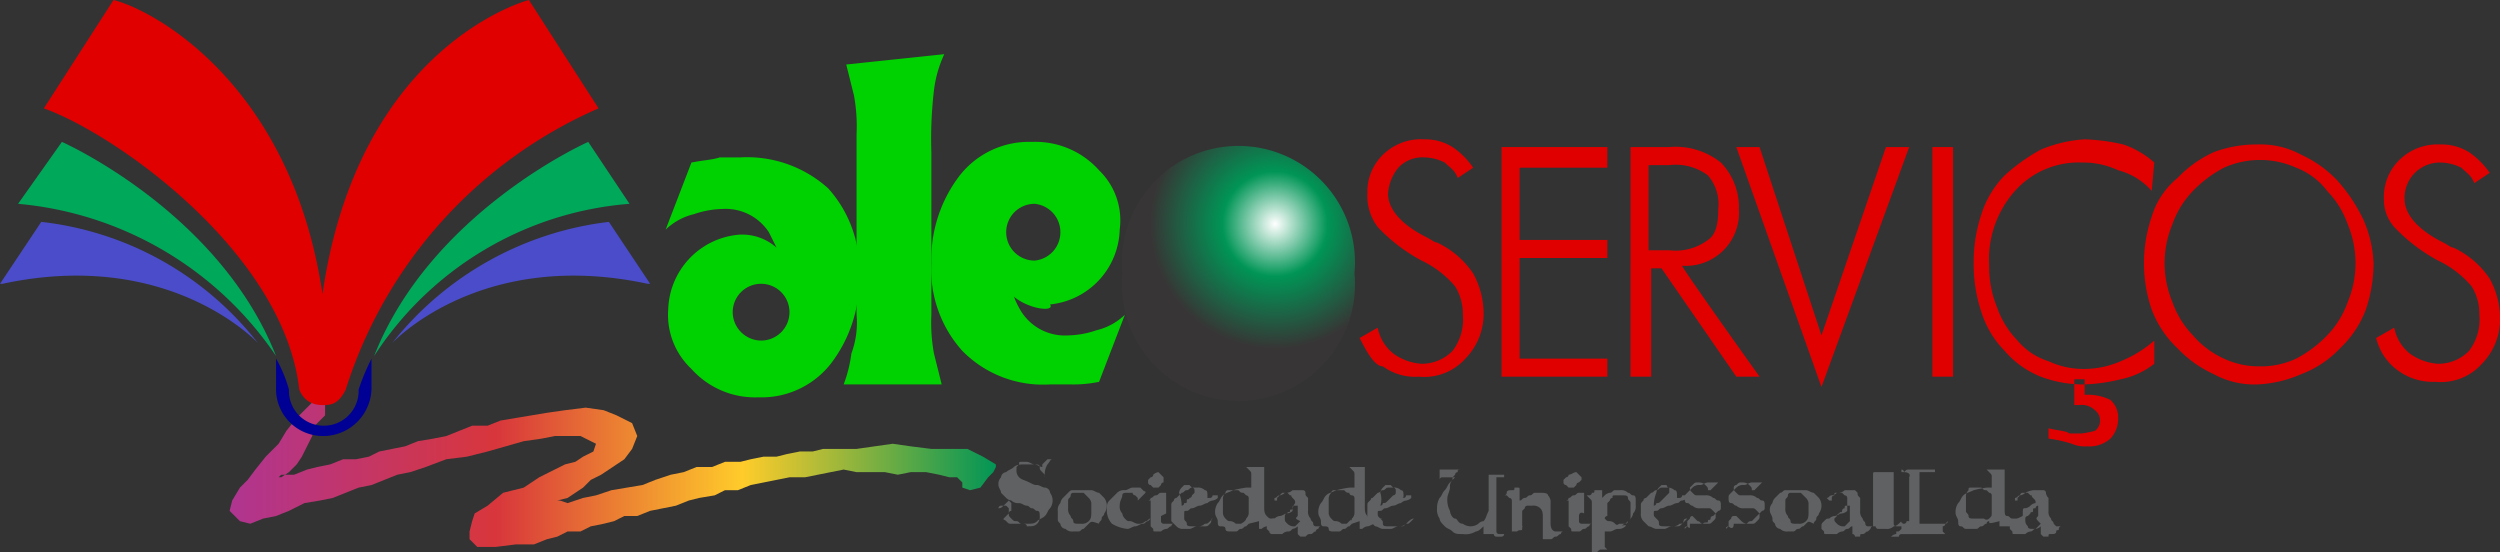<svg id="Layer_1" data-name="Layer 1" xmlns="http://www.w3.org/2000/svg" xmlns:xlink="http://www.w3.org/1999/xlink" viewBox="0 0 96.9 21.4"><rect x="0" y="0" width="96.9" height="21.4" fill="#333333" stroke="none"/><defs><style>.cls-1{fill:#606163;}.cls-2,.cls-3,.cls-4,.cls-5,.cls-6,.cls-7,.cls-8{fill-rule:evenodd;}.cls-2{fill:url(#linear-gradient);}.cls-3{fill:#000094;}.cls-4{fill:#00a85a;}.cls-5{fill:#4a4cc9;}.cls-6{fill:#00d100;}.cls-7{fill:url(#radial-gradient);}.cls-8{fill:#e00000;}</style><linearGradient id="linear-gradient" x1="8.69" y1="-12" x2="38.55" y2="-12" gradientTransform="translate(0.1 30)" gradientUnits="userSpaceOnUse"><stop offset="0" stop-color="#af3592"/><stop offset="0.35" stop-color="#d8363b"/><stop offset="0.67" stop-color="#ffcc2a"/><stop offset="1" stop-color="#009556"/></linearGradient><radialGradient id="radial-gradient" cx="49.32" cy="-21.32" r="4.85" gradientTransform="translate(0 30)" gradientUnits="userSpaceOnUse"><stop offset="0" stop-color="#fff"/><stop offset="0.42" stop-color="#009556"/><stop offset="1" stop-color="#373535"/></radialGradient></defs><title>logo</title><g id="Layer_1-2" data-name="Layer_1"><g id="_105553710873344" data-name=" 105553710873344"><path class="cls-1" d="M38.6,19.7h0a.1.1,0,0,1,.1-.1h.2l.1.1v.2c0,.1,0,.1.1.2s.1.1.2.1.1.1.2.1.2,0,.2.1c.2,0,.3,0,.4-.1a.37.37,0,0,0,.1-.3c0-.1,0-.2-.1-.2s-.1-.1-.2-.1-.1-.1-.2-.1-.2-.1-.3-.1a.37.37,0,0,1-.3-.1.35.35,0,0,1-.2-.1l-.2-.2c0-.1-.1-.2-.1-.3a.37.37,0,0,1,.1-.3.22.22,0,0,1,.2-.2c.1-.1.2-.1.3-.2s.3-.1.4-.1H40c.1,0,.2.1.3.1V18l.1-.1.1-.1h.2c-.1,0-.1.1-.2.2a.75.75,0,0,0-.1.5h0c0-.1,0-.1-.1-.2s-.1-.1-.1-.2-.1-.1-.2-.1-.2-.1-.3-.1h-.2c-.1,0-.1,0-.1.1l-.1.1v.1a.37.37,0,0,0,.1.3c.1.1.2.1.4.2s.2.1.3.1.2.1.3.1.2.1.2.2a.5.5,0,0,1,0,.6c-.1.1-.1.2-.2.3s-.2.1-.3.2-.2.1-.4.1h-.6c-.1,0-.1,0-.2-.1s-.1,0-.1-.1l.1-.1.1-.1a.1.1,0,0,1,.1-.1v-.3l-.1-.1c-.3.3-.3.3-.4.3Z" transform="translate(0.1)"/><path class="cls-1" d="M42.1,20.3l-.1.1-.1.1c-.1,0-.1.1-.2.1h-.2a.37.37,0,0,1-.3-.1.22.22,0,0,1-.2-.2c-.1-.1-.1-.1-.1-.2v-.3a.37.37,0,0,1,.1-.3.35.35,0,0,1,.1-.2l.2-.2c.1-.1.1-.1.2-.1h.7c.1,0,.2.1.3.1l.2.2a.5.5,0,0,1,0,.6c0,.1-.1.1-.1.2s-.1.1-.1.2C42.2,20.2,42.2,20.2,42.1,20.3Zm-.3,0a.37.37,0,0,0,.3-.1c.1-.1.1-.2.1-.4v-.3a.35.35,0,0,0-.1-.2l-.2-.2h-.4a.1.1,0,0,0-.1.1c0,.1-.1.1-.1.2v.3a.37.37,0,0,0,.1.3c0,.1.1.1.1.2s.1.1.2.1Z" transform="translate(0.1)"/><path class="cls-1" d="M44.3,19.1h0l-.1.1-.1.1-.1.1h0v-.1l-.1-.1a.1.1,0,0,1-.1-.1h-.2c-.1,0-.2,0-.2.1s-.1.2-.1.4a.37.37,0,0,0,.1.3.35.35,0,0,0,.1.2c.1.1.1.1.2.1s.2.1.3.1a.37.37,0,0,0,.3-.1c.1,0,.1-.1.2-.1h0l-.1.1c-.1,0-.1.1-.2.1s-.2.1-.3.1-.2.1-.3.1a1.42,1.42,0,0,1-.6-.2.76.76,0,0,1-.2-.5c0-.2,0-.3.1-.4l.3-.3a.37.37,0,0,1,.3-.1c.1,0,.2-.1.3-.1h.3l.2.2C44.2,19,44.3,19,44.3,19.1Z" transform="translate(0.1)"/><path class="cls-1" d="M44.9,20v.2a.1.1,0,0,0,.1.1h.4a.1.1,0,0,0-.1.1c-.1,0-.1.1-.2.1a.35.35,0,0,0-.2.1h-.2c-.1,0-.1,0-.1-.1l-.1-.1h0v-1h-.1a.1.1,0,0,0,.1-.1c.1,0,.1-.1.2-.1s.1-.1.2-.1h.2v.8l-.2.1Zm-.1-1.7h0l.1.1.1.1v.2a.1.1,0,0,0-.1.1l-.1.1h-.2l-.1-.1a.1.1,0,0,1-.1-.1v-.1l.1-.1a.1.1,0,0,0,.1-.1.35.35,0,0,1,.2-.1Z" transform="translate(0.1)"/><path class="cls-1" d="M46.9,20.1l-.1.1c-.1.1-.1.1-.2.1a.37.37,0,0,1-.3.1c-.1,0-.2.1-.3.1h-.3a.35.35,0,0,1-.2-.1l-.2-.2v-.6c0-.1,0-.1.1-.2a.1.1,0,0,1,.1-.1l.1-.1.1-.1c.1,0,.1-.1.2-.1s.1-.1.2-.1h.2a.37.37,0,0,1,.3.1c.1,0,.1.1.1.2v.1h.1a.1.1,0,0,0,.1-.1h.2v.1h0a.35.35,0,0,1-.2.1.35.35,0,0,0-.2.1c-.1,0-.2.1-.3.1s-.2.1-.3.1-.1.1-.2.1-.1,0-.1.1v.2c0,.1.1.1.1.2s.1.1.2.1h.5c.1,0,.1,0,.2-.1s0-.2.1-.2Zm-1.2-.5a.1.1,0,0,0,.1-.1c.1,0,.1,0,.1-.1s.1,0,.1-.1a.1.1,0,0,0,.1-.1l.1-.1V19a.1.1,0,0,0-.1-.1l-.1-.1h-.2l-.1.1a.35.35,0,0,0-.1.2A1.34,1.34,0,0,1,45.7,19.6Z" transform="translate(0.1)"/><path class="cls-1" d="M48.3,20.3l-.1.1c-.1,0-.1.1-.2.1s-.1.1-.2.1h-.2c-.1,0-.2,0-.2-.1s-.1-.1-.2-.1-.1-.1-.1-.2-.1-.2-.1-.3a.6.6,0,0,1,.1-.4c.1-.1.1-.2.2-.3s.2-.1.4-.2a4.33,4.33,0,0,1,.5-.1h.2v-.5c0-.1,0-.1-.1-.2l-.1-.1h.7v1.5c0,.2,0,.3.1.4s.1.1.2.1h.4a.1.1,0,0,0-.1.1c-.1,0-.1.1-.2.1s-.2.1-.3.1a.35.35,0,0,0-.2.1h-.1v-.3l-.4.1Zm-.1-.2h0a.31.31,0,0,0,.1-.2v-.6a.1.1,0,0,0-.1-.1l-.1-.1c-.1,0-.1,0-.2-.1h-.4a.1.1,0,0,0-.1.1.35.35,0,0,0-.1.2v.6a.35.35,0,0,0,.1.2c.1.1.1.1.2.1a.35.35,0,0,1,.2.1H48s.2-.1.2-.2Z" transform="translate(0.1)"/><path class="cls-1" d="M50.2,20v-.4h-.1c-.1,0-.1,0-.1.1s-.1,0-.1.1-.1,0-.1.1a.1.1,0,0,0-.1.1v.1c0,.1,0,.1.1.2a.35.35,0,0,0,.2.1h.1a2653771530219,2653771530219,0,0,0,.2-.2c-.2-.1-.2-.1-.1-.2Zm-.1-.5c0-.1,0-.1-.1-.2s0-.1-.1-.1l-.1-.1h-.2a7961314590657.26,7961314590657.26,0,0,0-.2.2v.1h-.1v-.1h0c.1,0,.1-.1.2-.1a.35.35,0,0,0,.2-.1A.37.37,0,0,0,50,19h.4a.1.1,0,0,1,.1.1c0,.1,0,.1.1.2v.5a.37.37,0,0,0,.1.3c0,.1.1.1.1.2a.1.1,0,0,0,.1.1h.2a.1.1,0,0,0-.1.1.1.1,0,0,0-.1.1c-.1,0-.1.1-.2.1s-.1,0-.2.1h-.2l-.1-.1v-.3a.35.35,0,0,1-.2.1c-.1.1-.1.1-.2.1a.35.35,0,0,0-.2.1h-.4a.1.1,0,0,1-.1-.1l-.1-.1v-.1c0-.1,0-.1.1-.2s.1-.1.2-.1a.35.35,0,0,1,.2-.1c.1,0,.2-.1.3-.1a.35.35,0,0,0,.2-.1.44.44,0,0,1,.1-.3Z" transform="translate(0.1)"/><path class="cls-1" d="M52.3,20.3l-.1.1c-.1,0-.1.1-.2.1s-.1.1-.2.1h-.2c-.1,0-.2,0-.2-.1s-.1-.1-.2-.1-.1-.1-.1-.2-.1-.2-.1-.3a.6.6,0,0,1,.1-.4c.1-.1.1-.2.2-.3s.2-.1.4-.2a4.33,4.33,0,0,1,.5-.1h.2v-.5c0-.1,0-.1-.1-.2l-.1-.1h.6v1.5c0,.2,0,.3.1.4s.1.1.2.1h.4a.1.1,0,0,0-.1.1c-.1,0-.1.1-.2.1s-.2.1-.3.1a.35.35,0,0,0-.2.1h-.1v-.3l-.3.1Zm0-.2h0a.31.31,0,0,0,.1-.2v-.6a.1.1,0,0,0-.1-.1.1.1,0,0,1-.1-.1c-.1,0-.1,0-.2-.1h-.4a.1.1,0,0,0-.1.1.35.35,0,0,0-.1.2v.6a.35.35,0,0,0,.1.2c.1.1.1.1.2.1a.35.35,0,0,1,.2.1h.2l.2-.2C52.2,20.2,52.3,20.2,52.3,20.1Z" transform="translate(0.1)"/><path class="cls-1" d="M54.7,20.1l-.1.1c-.1.1-.1.1-.2.1a.37.37,0,0,1-.3.1c-.1,0-.2.1-.3.1h-.3c-.1,0-.2-.1-.3-.1l-.2-.2a.37.37,0,0,1-.1-.3v-.3c0-.1,0-.1.1-.2s0-.1.1-.1l.1-.1.1-.1c.1,0,.1-.1.2-.1s.1-.1.2-.1h.2a.37.37,0,0,1,.3.1c.1,0,.1.1.1.2s0,.1-.1.1h.1a.1.1,0,0,0,.1-.1h.2v.1h0a.35.35,0,0,1-.2.1.35.35,0,0,0-.2.1c-.1,0-.2.1-.3.1s-.2.1-.3.1-.1.1-.2.1-.1,0-.1.1,0,.1.1.2.1.1.1.2.1.1.2.1h.5c.1,0,.1,0,.2-.1s.2-.2.3-.2Zm-1.3-.5a.1.1,0,0,0,.1-.1c.1,0,.1,0,.2-.1a7961314590657,7961314590657,0,0,1,.2-.2.1.1,0,0,0,.1-.1V19a.1.1,0,0,0-.1-.1l-.1-.1h-.2l-.1.1a.35.35,0,0,0-.1.2A.78.78,0,0,1,53.4,19.6Z" transform="translate(0.1)"/><path class="cls-1" d="M56.4,18.3a.1.1,0,0,0-.1.1c-.1.1-.1.1-.1.2a.37.37,0,0,0-.1.3c0,.1-.1.3-.1.4a.9.9,0,0,0,.1.5c0,.1.1.3.2.3s.1.2.3.2a.5.5,0,0,0,.6,0,.31.31,0,0,1,.2-.1c.1-.1.1-.2.2-.4V18.4h.6v.1h-.3v2.1a.1.1,0,0,0,.1.1h.2a.1.1,0,0,1-.1.1h-.2a.1.1,0,0,1-.1-.1h-.4v-.3c-.1.1-.2.2-.3.2a.75.75,0,0,1-.5.1c-.2,0-.3,0-.4-.1s-.2-.1-.3-.2-.2-.2-.2-.3a.6.6,0,0,1-.1-.4.76.76,0,0,1,.1-.4c.1-.1.1-.2.2-.3s.1-.2.2-.3l.2-.2h-.5a.1.1,0,0,0-.1.1h0v-.4h.9c-.2,0-.2,0-.2.1Z" transform="translate(0.1)"/><path class="cls-1" d="M58.9,19.7h0v.7H59c-.1,0-.1,0-.1.1s-.1,0-.2.1h-.2V19.4a.1.1,0,0,0-.1-.1l-.1-.1h-.1a.1.1,0,0,0,.1-.1c0-.1.1-.1.2-.1s.1,0,.1-.1h.1c.1,0,.1,0,.1.1v.4c.1,0,.1-.1.2-.1s.1-.1.2-.1.1-.1.2-.1h.2c.1,0,.3,0,.3.1a.37.37,0,0,1,.1.3v.8c0,.2.1.3.2.3h.3a.1.1,0,0,0-.1.1c-.1,0-.1.1-.2.1s-.1.1-.2.1h-.3v-.8c0-.2,0-.3-.1-.4a.37.37,0,0,0-.3-.1h-.2a.1.1,0,0,0-.1.1l-.1.1v-.1Z" transform="translate(0.1)"/><path class="cls-1" d="M61.1,20v.2a.1.1,0,0,0,.1.1h.4a.1.1,0,0,0-.1.1c-.1,0-.1.1-.2.1s-.1.1-.2.1h-.2c-.1,0-.1,0-.1-.1l-.1-.1h0v-1h-.1a.1.1,0,0,0,.1-.1c.1,0,.1-.1.2-.1s.1-.1.2-.1h.2v.8C61.1,19.8,61.1,20,61.1,20ZM61,18.3h0l.1.1.1.1v.1l-.1.1a.1.1,0,0,0-.1.1l-.1.1h-.2l-.1-.1a.1.1,0,0,1-.1-.1v-.1l.1-.1a.1.1,0,0,0,.1-.1c.1,0,.2-.1.3-.1Z" transform="translate(0.1)"/><path class="cls-1" d="M62.9,20.4a.37.37,0,0,1-.3.1c-.1,0-.2.1-.3.1h-.2v.6l.1.1H62c-.1,0-.1,0-.2.1h-.2V19.5c0-.1,0-.1-.1-.2l-.1-.1h.1a.1.1,0,0,0,.1-.1c.1,0,.1,0,.1-.1H62v.3l.1-.1a.35.35,0,0,1,.2-.1c.1,0,.1-.1.2-.1h.2a.37.37,0,0,1,.3.1c.1,0,.1.1.2.1s.1.1.1.2v.2a.37.37,0,0,1-.1.3.35.35,0,0,1-.1.2l-.2.2c-.1,0-.1.1-.2.1C63,20.3,62.9,20.4,62.9,20.4Zm-.8-.3h0c.1.1.1.1.2.1a.31.31,0,0,1,.2.1c.1.1.1,0,.2,0h.2a.1.1,0,0,0,.1-.1c.1-.1.1-.1.1-.2v-.5c0-.1-.1-.1-.1-.2s-.1-.1-.2-.1h-.3c-.1,0-.1,0-.1.1a.1.1,0,0,0-.1.1l-.1.1V20A.1.1,0,0,0,62.1,20.1Z" transform="translate(0.1)"/><path class="cls-1" d="M65.3,20.1l-.1.1c-.1.1-.1.1-.2.1a.37.37,0,0,1-.3.1c-.1,0-.2.1-.3.1h-.3c-.1,0-.2-.1-.3-.1l-.2-.2a.37.37,0,0,1-.1-.3v-.3c0-.1,0-.1.1-.2a.1.1,0,0,1,.1-.1l.1-.1.1-.1c.1,0,.1-.1.2-.1s.1-.1.2-.1h.2a.37.37,0,0,1,.3.1c.1,0,.1.1.1.2v.1H65a.1.1,0,0,0,.1-.1h.2v.1h0a.35.35,0,0,1-.2.1c-.1,0-.1.1-.2.1s-.2.1-.3.1-.2.1-.3.1-.1.1-.2.1-.1,0-.1.1,0,.1.1.2.1.1.1.2.1.1.2.1h.5c.1,0,.1,0,.2-.1s0-.2.2-.2ZM64,19.6a.1.1,0,0,0,.1-.1c.1,0,.1,0,.2-.1a1592262918131.54,1592262918131.54,0,0,0,.2-.2l.1-.1v-.2a.1.1,0,0,1-.1-.1h-.2l-.1.1a.35.35,0,0,0-.1.2A1.34,1.34,0,0,0,64,19.6Z" transform="translate(0.1)"/><path class="cls-1" d="M65.3,20.4h0l-.1.1h0v-.1c0,.1,0,0,.1,0v-.2l.1-.1a.1.1,0,0,1,.1-.1h0l.1.1.1.1c.1,0,.1.1.2.1h.2c.1,0,.1,0,.2-.1s.1-.1.1-.2,0-.1-.1-.2-.1-.1-.2-.1h-.3a.37.37,0,0,1-.3-.1c-.1,0-.1-.1-.2-.1s-.1-.1-.1-.2,0-.1.1-.2l.2-.2a.37.37,0,0,1,.3-.1c.1,0,.2-.1.3-.1h.4l-.1.1-.1.1-.1.1h-.1c0-.1,0-.1-.1-.2s-.2-.1-.3-.1-.1,0-.2.1l-.1.1c0,.1,0,.1.1.2s.1.1.2.1H66a.37.37,0,0,1,.3.1c.1,0,.1.1.2.1s.1.1.1.2v.1a.1.1,0,0,1-.1.1l-.1.1-.1.1a.1.1,0,0,0-.1.1c0,.1-.1,0-.1.1s-.1,0-.2.1h-.5c0,.2,0,.2-.1.1Z" transform="translate(0.1)"/><path class="cls-1" d="M66.9,20.4h0l-.1.1h0v-.1c0,.1,0,0,.1,0v-.2l.1-.1a.1.1,0,0,1,.1-.1h.1l.1.1.1.1a.35.35,0,0,0,.2.1h.2c.1,0,.1,0,.2-.1s.1-.1.1-.2,0-.1-.1-.2-.1-.1-.2-.1h-.3a.37.37,0,0,1-.3-.1c-.1,0-.1-.1-.2-.1s-.1-.1-.1-.2,0-.1.1-.2l.2-.2a.37.37,0,0,1,.3-.1c.1,0,.2-.1.3-.1h.4l-.1.1-.1.1-.1.1h-.1c0-.1,0-.1-.1-.2s-.2-.1-.3-.1-.1,0-.2.1a.1.1,0,0,0-.1.1c0,.1,0,.1.1.2s.1.1.2.1h.3a.37.37,0,0,1,.3.1c.1,0,.1.1.2.1s.1.1.1.2v.1a.1.1,0,0,1-.1.1l-.1.1L68,20a1592262918131.49,1592262918131.49,0,0,1-.2.2c-.1,0-.1,0-.2.1h-.5c0,.2-.1.2-.2.1Z" transform="translate(0.1)"/><path class="cls-1" d="M69.9,20.3l-.1.1c-.1,0-.1.1-.2.1s-.1.1-.2.1h-.2a.37.37,0,0,1-.3-.1.22.22,0,0,1-.2-.2c-.1-.1-.1-.1-.1-.2s-.1-.2-.1-.3a.37.37,0,0,1,.1-.3.35.35,0,0,1,.1-.2l.2-.2c.1,0,.1-.1.2-.1h.8c.1,0,.2.1.3.1l.2.2a.5.5,0,0,1,0,.6c0,.1-.1.1-.1.2s-.1.1-.1.2c-.2-.1-.2-.1-.3,0Zm-.3,0a.37.37,0,0,0,.3-.1c.1-.1.1-.2.1-.4v-.3a.35.35,0,0,0-.1-.2l-.2-.2h-.4a.1.1,0,0,0-.1.1c0,.1-.1.1-.1.2v.3a.37.37,0,0,0,.1.3c0,.1.1.1.1.2s.1.1.2.1Z" transform="translate(0.1)"/><path class="cls-1" d="M71.6,20v-.4h-.1c-.1,0-.1,0-.1.1a.1.1,0,0,0-.1.1c0,.1-.1,0-.1.1a.1.1,0,0,0-.1.1l-.1.1c0,.1,0,.1.1.2a.35.35,0,0,0,.2.1h.1a7961314590656.77,7961314590656.77,0,0,0,.2-.2V20Zm-.1-.5v-.2a.1.1,0,0,0-.1-.1l-.1-.1h-.2c-.1,0-.1,0-.1.1a.1.1,0,0,0-.1.1v.1h-.1l-.1-.1h0c.1,0,.1-.1.2-.1a.35.35,0,0,0,.2-.1.37.37,0,0,0,.3-.1h.4l.1.1c0,.1,0,.1.1.2v.5a.37.37,0,0,0,.1.3c0,.1.1.1.1.2a.1.1,0,0,0,.1.1h.2a.1.1,0,0,0-.1.1l-.1.1c-.1,0-.1.1-.2.1s-.1,0-.1.1h-.2a.1.1,0,0,0-.1-.1v-.3c-.1,0-.1.1-.2.1s-.1.1-.2.1a.35.35,0,0,0-.2.1h-.4c-.1,0-.1,0-.1-.1l-.1-.1v-.1c0-.1,0-.1.1-.2s.1-.1.2-.1A.35.35,0,0,1,71,20c.1,0,.2-.1.3-.1a.35.35,0,0,0,.2-.1v-.3Z" transform="translate(0.1)"/><path class="cls-1" d="M73.6,20.2h0c-.1.1-.2.2-.3.2a.37.37,0,0,1-.3.1h-.3a.1.1,0,0,1-.1-.1h-.1v-2h0c0-.1,0-.1.1-.1h.7v2a.1.1,0,0,0,.1.1h.4s-.3-.2-.2-.2Z" transform="translate(0.1)"/><path class="cls-1" d="M73.2,20.8h0a.31.31,0,0,1,.2-.1l.1-.1.1-.1h0v-.1a.1.1,0,0,1,.1-.1.1.1,0,0,0,.1-.1H74a.1.1,0,0,1,.1.1l.1.1h0v.1a.1.1,0,0,0-.1.1.1.1,0,0,1-.1.1h-.4a.1.1,0,0,0-.1.1Z" transform="translate(0.1)"/><path class="cls-1" d="M73.7,18.3h-.1v-.1h0a.1.1,0,0,1,.1.1c.1-.1.1-.1.2-.1h1v.1h-.6v2h1a.1.1,0,0,0,.1-.1h0l-.1.1a.1.1,0,0,1-.1.1v.2l.1.1v.1h0v-.1H73.4v-.1h.5V18.5C74,18.3,73.7,18.3,73.7,18.3Z" transform="translate(0.1)"/><path class="cls-1" d="M77,20.2a.1.1,0,0,0-.1.1c-.1,0-.1.1-.2.1s-.1.1-.2.1h-.4c-.1,0-.1-.1-.2-.1s-.1-.1-.1-.2-.1-.2-.1-.3a.6.6,0,0,1,.1-.4c.1-.1.1-.2.2-.3s.2-.1.4-.2a4.33,4.33,0,0,1,.5-.1h.2v-.4c0-.1,0-.1-.1-.2l-.1-.1h.7v1.5c0,.2,0,.3.1.3s.1.1.2.1h.4a.1.1,0,0,0-.1.1c-.1,0-.1.1-.2.1a.37.37,0,0,1-.3.1h-.3v-.1h0v-.1c-.4.1-.4.1-.4,0Zm0-.1h0c.1-.1.1-.1.1-.2v-.7a.1.1,0,0,0-.1-.1l-.1-.1c-.1,0-.1,0-.2-.1h-.4c-.1,0-.1,0-.1.1a.35.35,0,0,0-.1.2v.6c0,.1.1.1.1.2s.1.1.2.1h.4a.14.14,0,0,0,.2,0Z" transform="translate(0.1)"/><path class="cls-1" d="M78.9,20v-.4a.1.1,0,0,0-.1.1c-.1,0-.1,0-.1.1s-.1,0-.1.1l-.1.1a.1.1,0,0,0-.1.1v.1a.31.31,0,0,0,.1.2c0,.1.1.1.2.1h.1a2653771530219.37,2653771530219.37,0,0,0,.2-.2c-.2-.2-.2-.2-.1-.3Zm-.1-.5c0-.1,0-.1-.1-.2s0-.1-.1-.1l-.1-.1h-.2a.1.1,0,0,0-.1.1l-.1.1v.1H78v-.1h0c.1,0,.1-.1.2-.1a.35.35,0,0,0,.2-.1,1,1,0,0,1,.3-.1h.4a.1.1,0,0,1,.1.1.31.31,0,0,0,.1.2v.5a.37.37,0,0,0,.1.3c0,.1.1.1.1.2l.1.1h.2a.1.1,0,0,0-.1.1c0,.1-.1,0-.1.1s-.1.1-.2.1-.1,0-.1.1h-.2l-.1-.1v-.3a.35.35,0,0,1-.2.1c-.1,0-.1.1-.2.1a.35.35,0,0,0-.2.1H78c-.1,0-.1,0-.1-.1l-.1-.1v-.1c0-.1,0-.1.1-.2a19668661934111,19668661934111,0,0,1,.4-.2c0-.3,0-.3.1-.3a.35.35,0,0,0,.2-.1A.31.31,0,0,1,78.8,19.5Z" transform="translate(0.1)"/><polygon class="cls-2" points="18.5 21.2 18.5 21.2 19.2 21.2 20 21.1 20.7 21.1 21.2 20.9 21.6 20.8 22 20.6 22.5 20.6 22.9 20.4 23.4 20.3 23.8 20.2 24.2 20 24.7 20 25.2 19.8 25.7 19.7 26.2 19.6 26.7 19.4 27.1 19.3 27.7 19.2 28.1 19 28.6 19 29.1 18.8 29.6 18.7 30.1 18.6 30.6 18.5 31.2 18.5 31.7 18.4 32.2 18.3 32.7 18.2 33.2 18.3 33.8 18.3 34.3 18.3 34.8 18.4 35.3 18.3 35.9 18.3 36.4 18.4 36.8 18.5 37.1 18.5 37.3 18.7 37.3 18.9 37.6 19 38 18.9 38.3 18.5 38.5 18.3 38.6 18.1 38.6 18 38.1 17.7 37.5 17.4 36.8 17.4 36.1 17.4 35.3 17.3 34.6 17.2 33.9 17.3 33.2 17.4 32.5 17.4 31.9 17.4 31.5 17.5 31 17.5 30.5 17.6 30.1 17.7 29.6 17.7 29.1 17.8 28.7 17.9 28.1 17.9 27.6 18.1 27 18.1 26.5 18.3 26 18.4 25.4 18.6 24.9 18.8 24.3 18.9 23.7 19 23.1 19.2 22.6 19.3 22 19.5 21.7 19.4 21.6 19.4 22 19.3 22.3 19.1 22.6 18.9 22.9 18.6 23.3 18.4 23.6 18.2 23.9 18 24.2 17.8 24.5 17.4 24.7 16.9 24.5 16.4 23.9 16.1 23.4 15.9 22.7 15.8 21.9 15.9 21.2 16 20.6 16.1 20 16.2 19.4 16.3 18.9 16.5 18.3 16.5 17.8 16.7 17.3 16.9 16.8 17 16.2 17.1 15.7 17.3 15.2 17.4 14.7 17.5 14.3 17.7 13.8 17.8 13.3 17.8 12.8 18 12.3 18.1 11.9 18.2 11.4 18.4 10.9 18.4 10.8 18.5 10.9 18.5 11.2 18.3 11.5 18 11.7 17.7 11.9 17.3 12.1 16.9 12.2 16.5 12.6 16.1 12.6 15.7 12.7 15.3 12.8 14.8 12.8 14.9 12.4 15.3 11.9 15.8 11.5 16.2 11.1 16.7 10.8 17.2 10.3 17.7 9.9 18.2 9.6 18.6 9.3 18.9 9 19.4 8.9 19.8 9.1 20 9.3 20.2 9.7 20.3 10.2 20.1 10.7 20 11.2 19.8 11.8 19.5 12.4 19.4 12.9 19.3 13.4 19.1 13.9 18.9 14.4 18.8 14.9 18.6 15.4 18.4 15.9 18.3 16.5 18.1 17.3 17.8 18.1 17.7 18.9 17.5 19.6 17.3 20.3 17.1 21 17 21.5 16.9 22 16.9 22.5 16.9 22.9 17.1 23.1 17.2 23 17.5 22.6 17.7 22.3 17.9 21.9 18 21.5 18.2 20.9 18.5 20.3 18.9 19.5 19.1 18.9 19.6 18.4 19.9 18.3 20.2 18.2 20.6 18.2 20.9 18.5 21.2"/><path class="cls-3" d="M12.5,16.9h-.1A1.82,1.82,0,0,1,10.6,15V13.9a5.19,5.19,0,0,1,.5,1.2,1.35,1.35,0,0,0,1.3,1.4h.1a1.35,1.35,0,0,0,1.3-1.4,8.66,8.66,0,0,1,.5-1.2V15a1.88,1.88,0,0,1-1.8,1.9Z" transform="translate(0.1)"/><path class="cls-4" d="M24.3,7.9,22.7,5.5s-6.1,2.7-8.3,8.3a13,13,0,0,1,9.9-5.9Z" transform="translate(0.1)"/><path class="cls-5" d="M-.1,11,1.5,8.6a12.41,12.41,0,0,1,8.4,4.7S6.5,9.6,0,11Z" transform="translate(0.1)"/><path class="cls-4" d="M.6,7.9,2.3,5.5s6.1,2.7,8.3,8.3A13.52,13.52,0,0,0,.6,7.9Z" transform="translate(0.1)"/><path class="cls-5" d="M25.1,11,23.5,8.6a12.6,12.6,0,0,0-8.4,4.7S18.5,9.6,25,11Z" transform="translate(0.1)"/><path class="cls-6" d="M33.1,12.2v-7A6.62,6.62,0,0,0,33,3.7l-.3-1.2,1.9-.2,1.9-.2a4.67,4.67,0,0,0-.4,1.4A16.27,16.27,0,0,0,36,5.9v6.3a6.62,6.62,0,0,0,.1,1.5l.3,1.2H32.6a5.27,5.27,0,0,0,.3-1.2A3.42,3.42,0,0,0,33.1,12.2Z" transform="translate(0.1)"/><path class="cls-7" d="M43.4,10.6a4.52,4.52,0,1,1,9,0,4.52,4.52,0,1,1-9,0Z" transform="translate(0.1)"/><path class="cls-6" d="M28.3,12.1a1.1,1.1,0,1,1,1.1,1.1A1.11,1.11,0,0,1,28.3,12.1ZM30,9.6,29.7,9a2,2,0,0,0-1.8-.9,3.59,3.59,0,0,0-1.1.2,2.38,2.38,0,0,0-1.1.6l1-2.6c.5-.1.8-.1,1.1-.2h.8A4.7,4.7,0,0,1,32,7.3a4.7,4.7,0,0,1,1.2,3.4,5.33,5.33,0,0,1-1.1,3.4,3.41,3.41,0,0,1-2.8,1.3h0a3.31,3.31,0,0,1-2.6-1.1,2.87,2.87,0,0,1-.9-2.3,3,3,0,0,1,2.7-2.9,2,2,0,0,1,1.5.5Z" transform="translate(0.1)"/><path class="cls-6" d="M41,9a1.1,1.1,0,0,1-1,1.1,1.1,1.1,0,0,1,0-2.2A1.1,1.1,0,0,1,41,9Zm-1.8,2.5a3.33,3.33,0,0,0,.3.6,2,2,0,0,0,1.8.9,3.59,3.59,0,0,0,1.1-.2,2.38,2.38,0,0,0,1.1-.6l-1,2.6a4.91,4.91,0,0,1-1.1.1h-.8a4.38,4.38,0,0,1-3.4-1.3A4.7,4.7,0,0,1,36,10.2a5.33,5.33,0,0,1,1.1-3.4,3.41,3.41,0,0,1,2.8-1.3h0a3.31,3.31,0,0,1,2.6,1.1,2.7,2.7,0,0,1,.8,2.3,3,3,0,0,1-2.7,2.9c.2.3-.8.2-1.4-.3Z" transform="translate(0.1)"/><path class="cls-8" d="M52.6,13.1l.7-.4a1.7,1.7,0,0,0,.6,1,2.1,2.1,0,0,0,1.1.4,1.66,1.66,0,0,0,1.2-.5,2,2,0,0,0,.4-1.4,2,2,0,0,0-.3-1.1,3.85,3.85,0,0,0-1.3-1,6.68,6.68,0,0,1-1.7-1.3,2,2,0,0,1-.4-1.3A2,2,0,0,1,53.5,6a2.11,2.11,0,0,1,1.6-.6,2,2,0,0,1,1.1.3,3,3,0,0,1,.8.8l-.6.4c-.1-.3-.3-.4-.5-.6a1.88,1.88,0,0,0-.8-.2,1.28,1.28,0,0,0-1,.4,1.78,1.78,0,0,0-.4,1c0,.6.5,1.2,1.5,1.7.2.1.3.2.4.2A3.46,3.46,0,0,1,57,10.6a3.26,3.26,0,0,1,.4,1.4,2.49,2.49,0,0,1-.7,1.9,2.14,2.14,0,0,1-1.8.7,2.12,2.12,0,0,1-1.4-.4C53.2,14.2,52.9,13.7,52.6,13.1Z" transform="translate(0.1)"/><polygon class="cls-8" points="58.2 14.6 58.2 5.7 62.3 5.7 62.3 6.5 58.9 6.5 58.9 9.3 62.3 9.3 62.3 10 58.9 10 58.9 13.9 62.3 13.9 62.3 14.6 58.2 14.6"/><path class="cls-8" d="M63.8,6.4V9.7h.8a2.08,2.08,0,0,0,1.5-.4c.3-.2.4-.6.4-1.2a1.7,1.7,0,0,0-.4-1.3,2.08,2.08,0,0,0-1.5-.4Zm4.3,8.2h-.9l-2.9-4.2h-.4v4.2h-.8V5.7h1.5a2.81,2.81,0,0,1,2,.6,2.48,2.48,0,0,1,.7,1.8,2.06,2.06,0,0,1-2.2,2.2C65.1,10.4,68.1,14.6,68.1,14.6Z" transform="translate(0.1)"/><polygon class="cls-8" points="70.6 15 67.3 5.7 68.2 5.7 70.6 13 73.1 5.7 74 5.7 70.6 15"/><polygon class="cls-8" points="74.9 14.6 74.9 5.7 75.7 5.7 75.7 14.6 74.9 14.6"/><path class="cls-8" d="M83.3,7.4A2.58,2.58,0,0,0,82,6.6a3.19,3.19,0,0,0-1.4-.3A3.31,3.31,0,0,0,78,7.4a4,4,0,0,0-1,2.9,4.15,4.15,0,0,0,.3,1.6,3.53,3.53,0,0,0,.8,1.3,2.55,2.55,0,0,0,1.2.8,3.19,3.19,0,0,0,1.4.3,3.53,3.53,0,0,0,1.4-.3,4.58,4.58,0,0,0,1.3-.8v.9a3.1,3.1,0,0,1-1.3.6,6.75,6.75,0,0,1-1.4.2,4.67,4.67,0,0,1-1.7-.3,3.59,3.59,0,0,1-1.4-1,3.77,3.77,0,0,1-.9-1.5,5.82,5.82,0,0,1-.3-1.9,5.82,5.82,0,0,1,.3-1.9,3.77,3.77,0,0,1,.9-1.5,7.1,7.1,0,0,1,1.4-1,5.26,5.26,0,0,1,1.7-.4,7.72,7.72,0,0,1,1.5.2,3.46,3.46,0,0,1,1.2.7l-.1,1.1Zm-4,9.6v-.4c.4.1.7.1.8.2h.5a4.33,4.33,0,0,0,.5-.1.5.5,0,0,0,0-.8.73.73,0,0,0-.6-.2h-.2v-1h.4v.6h.1a2,2,0,0,1,.9.2.91.91,0,0,1,.3.7,1.14,1.14,0,0,1-.3.8,1.22,1.22,0,0,1-.9.3,1.27,1.27,0,0,1-.6-.1A5.07,5.07,0,0,0,79.3,17Z" transform="translate(0.1)"/><path class="cls-8" d="M87.5,14.2a3.19,3.19,0,0,0,1.4-.3,4.7,4.7,0,0,0,1.2-.9,3.53,3.53,0,0,0,.8-1.3,3.9,3.9,0,0,0,0-3,3.53,3.53,0,0,0-.8-1.3,2.73,2.73,0,0,0-1.2-.9,3.42,3.42,0,0,0-2.8,0,4.7,4.7,0,0,0-1.2.9,3.53,3.53,0,0,0-.8,1.3,3.9,3.9,0,0,0,0,3,3.53,3.53,0,0,0,.8,1.3,3.45,3.45,0,0,0,1.2.9A3.19,3.19,0,0,0,87.5,14.2Zm4.4-4a5.66,5.66,0,0,1-.3,1.8,4,4,0,0,1-1,1.5,4,4,0,0,1-1.5,1,4.71,4.71,0,0,1-1.7.4,3.29,3.29,0,0,1-1.7-.4,4.51,4.51,0,0,1-1.4-1,4,4,0,0,1-1-1.5,5.55,5.55,0,0,1,0-3.6,3.07,3.07,0,0,1,1-1.5,4.51,4.51,0,0,1,1.4-1,4.67,4.67,0,0,1,1.7-.3,3.29,3.29,0,0,1,1.7.4,4.51,4.51,0,0,1,1.4,1,6.53,6.53,0,0,1,1,1.5A4.71,4.71,0,0,1,91.9,10.2Z" transform="translate(0.1)"/><path class="cls-8" d="M92,13.1l.7-.4a1.7,1.7,0,0,0,.6,1,2.1,2.1,0,0,0,1.1.4,1.66,1.66,0,0,0,1.2-.5,2,2,0,0,0,.4-1.4,2,2,0,0,0-.3-1.1,3.85,3.85,0,0,0-1.3-1,6.68,6.68,0,0,1-1.7-1.3,1.6,1.6,0,0,1-.4-1.1,2,2,0,0,1,.6-1.5,2.11,2.11,0,0,1,1.6-.6,2,2,0,0,1,1.1.3,3,3,0,0,1,.8.8l-.6.4c-.1-.3-.3-.4-.5-.6a1.88,1.88,0,0,0-.8-.2,1.37,1.37,0,0,0-1.4,1.4c0,.6.5,1.2,1.5,1.7.2.1.3.2.4.2a3.46,3.46,0,0,1,1.4,1.2,3.26,3.26,0,0,1,.4,1.4,2.49,2.49,0,0,1-.7,1.9,2.14,2.14,0,0,1-1.8.7,2.3,2.3,0,0,1-1.4-.4A2.18,2.18,0,0,1,92,13.1Z" transform="translate(0.1)"/><path class="cls-8" d="M11.5,15.1C10.9,9.8,4.4,5.2,1.6,4.2L4.3,0c1.6.4,6.9,3.3,8.1,11.4,1.4-9.7,8-11.4,8-11.4l2.7,4.2a17.69,17.69,0,0,0-9.8,10.9c-.3.6-.6.6-.9.6S11.7,15.6,11.5,15.1Z" transform="translate(0.1)"/></g></g></svg>